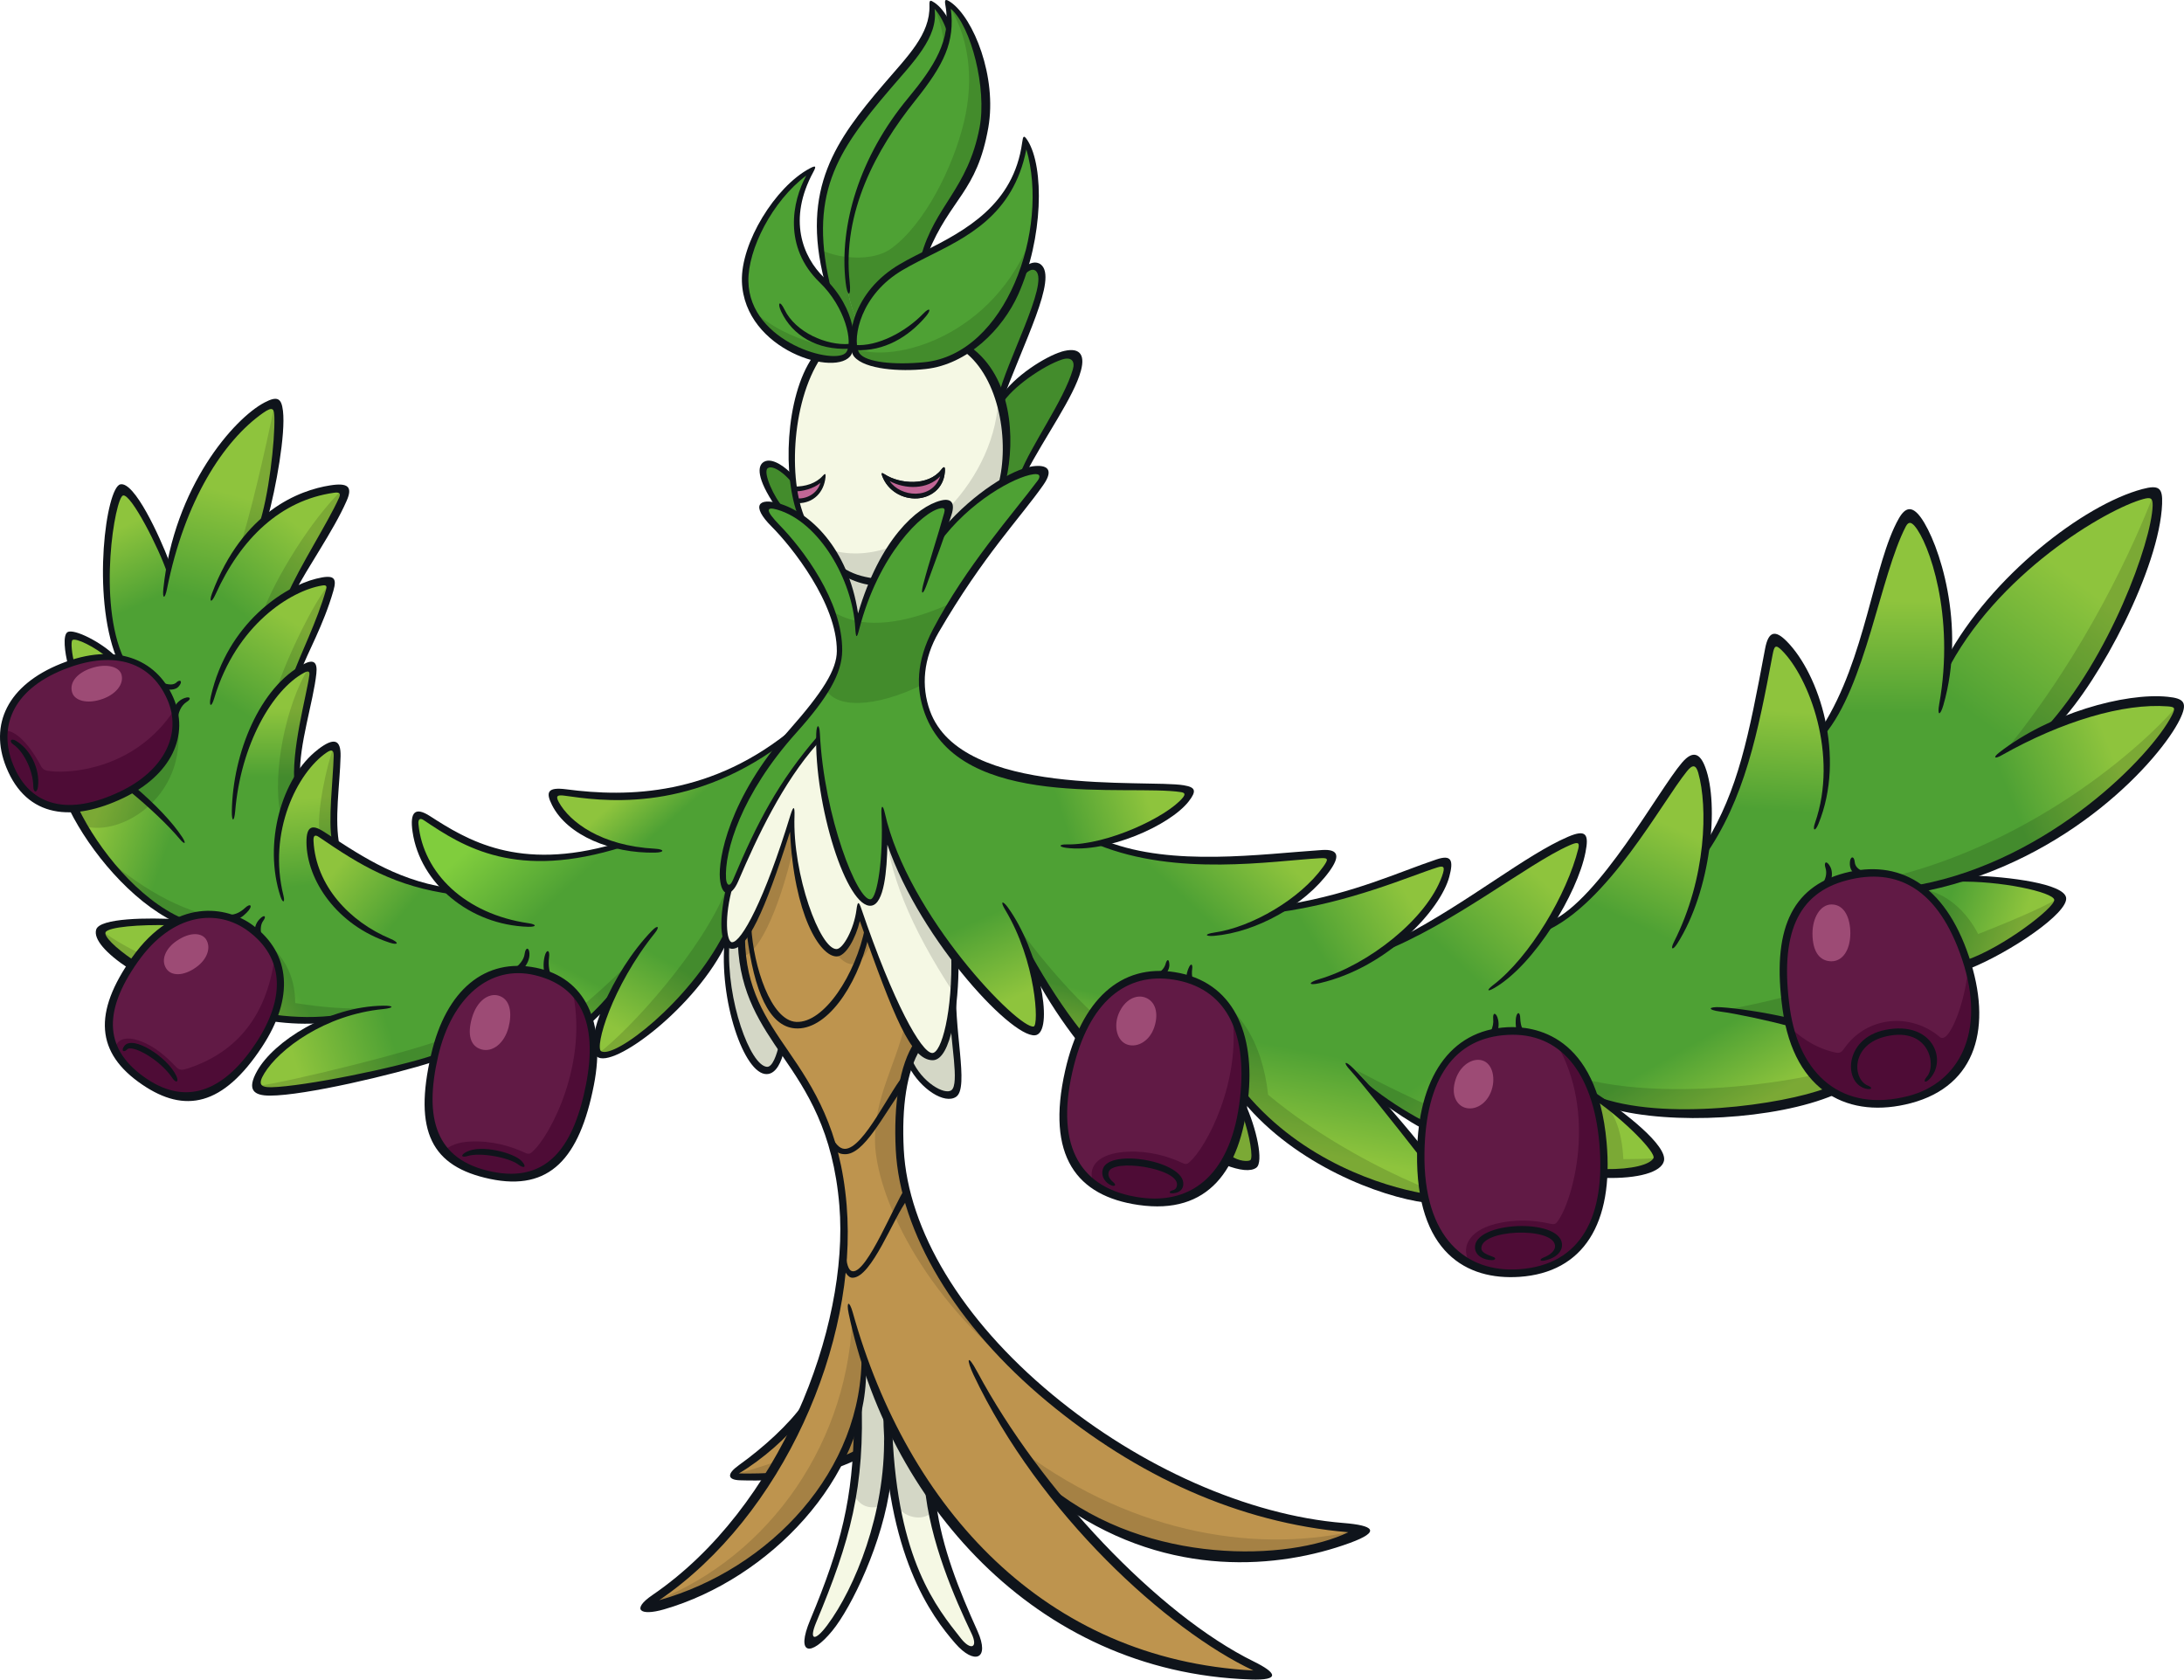 <?xml version="1.0" encoding="UTF-8"?>
<!-- Created with Inkscape (http://www.inkscape.org/) -->
<svg version="1.1" viewBox="0 0 414.33 318.62" xmlns="http://www.w3.org/2000/svg">
 <defs>
  <linearGradient id="linearGradient21133" x2="1" gradientTransform="matrix(-9.116,32.507,-32.507,-9.116,47.012,81.445)" gradientUnits="userSpaceOnUse">
   <stop stop-color="#8ec43d" offset="0"/>
   <stop stop-color="#8ec43d" offset=".374"/>
   <stop stop-color="#4ea134" offset=".995"/>
   <stop stop-color="#4ea134" offset="1"/>
  </linearGradient>
  <linearGradient id="linearGradient21137" x2="1" gradientTransform="matrix(-27.149 35.88 -35.88 -27.149 402.49 100.89)" gradientUnits="userSpaceOnUse">
   <stop stop-color="#8ec43d" offset="0"/>
   <stop stop-color="#8ec43d" offset=".278"/>
   <stop stop-color="#4ea134" offset=".995"/>
   <stop stop-color="#4ea134" offset="1"/>
  </linearGradient>
  <linearGradient id="linearGradient21141" x2="1" gradientTransform="matrix(-27.432 10.725 -10.725 -27.432 408.85 141.28)" gradientUnits="userSpaceOnUse">
   <stop stop-color="#8ec43d" offset="0"/>
   <stop stop-color="#8ec43d" offset=".278"/>
   <stop stop-color="#4ea134" offset=".995"/>
   <stop stop-color="#4ea134" offset="1"/>
  </linearGradient>
  <linearGradient id="linearGradient21145" x2="1" gradientTransform="matrix(-.334 29.858 -29.858 -.334 358.02 105.63)" gradientUnits="userSpaceOnUse">
   <stop stop-color="#8ec43d" offset="0"/>
   <stop stop-color="#8ec43d" offset=".278"/>
   <stop stop-color="#4ea134" offset=".995"/>
   <stop stop-color="#4ea134" offset="1"/>
  </linearGradient>
  <linearGradient id="linearGradient21149" x2="1" gradientTransform="matrix(-19.117 -6.745 6.745 -19.117 386.36 184.2)" gradientUnits="userSpaceOnUse">
   <stop stop-color="#8ec43d" offset="0"/>
   <stop stop-color="#8ec43d" offset=".278"/>
   <stop stop-color="#4ea134" offset=".995"/>
   <stop stop-color="#4ea134" offset="1"/>
  </linearGradient>
  <linearGradient id="linearGradient21153" x2="1" gradientTransform="matrix(-1.919 26.389 -26.389 -1.919 336.94 127.36)" gradientUnits="userSpaceOnUse">
   <stop stop-color="#8ec43d" offset="0"/>
   <stop stop-color="#8ec43d" offset=".278"/>
   <stop stop-color="#4ea134" offset=".995"/>
   <stop stop-color="#4ea134" offset="1"/>
  </linearGradient>
  <linearGradient id="linearGradient21157" x2="1" gradientTransform="matrix(-11.122 -19.531 19.531 -11.122 333.96 216.4)" gradientUnits="userSpaceOnUse">
   <stop stop-color="#8ec43d" offset="0"/>
   <stop stop-color="#8ec43d" offset=".278"/>
   <stop stop-color="#4ea134" offset=".995"/>
   <stop stop-color="#4ea134" offset="1"/>
  </linearGradient>
  <linearGradient id="linearGradient21161" x2="1" gradientTransform="matrix(-11.429 25.065 -25.065 -11.429 318.8 149.04)" gradientUnits="userSpaceOnUse">
   <stop stop-color="#8ec43d" offset="0"/>
   <stop stop-color="#8ec43d" offset=".278"/>
   <stop stop-color="#4ea134" offset=".995"/>
   <stop stop-color="#4ea134" offset="1"/>
  </linearGradient>
  <linearGradient id="linearGradient21165" x2="1" gradientTransform="matrix(-18.441 -26.234 26.234 -18.441 296.27 225.52)" gradientUnits="userSpaceOnUse">
   <stop stop-color="#8ec43d" offset="0"/>
   <stop stop-color="#8ec43d" offset=".278"/>
   <stop stop-color="#4ea134" offset=".995"/>
   <stop stop-color="#4ea134" offset="1"/>
  </linearGradient>
  <linearGradient id="linearGradient21169" x2="1" gradientTransform="matrix(-21.428 22.727 -22.727 -21.428 296.95 159.16)" gradientUnits="userSpaceOnUse">
   <stop stop-color="#8ec43d" offset="0"/>
   <stop stop-color="#8ec43d" offset=".278"/>
   <stop stop-color="#4ea134" offset=".995"/>
   <stop stop-color="#4ea134" offset="1"/>
  </linearGradient>
  <linearGradient id="linearGradient21172" x2="1" gradientTransform="matrix(5.492 -29.133 29.133 5.492 249.86 229.92)" gradientUnits="userSpaceOnUse">
   <stop stop-color="#8ec43d" offset="0"/>
   <stop stop-color="#8ec43d" offset=".372"/>
   <stop stop-color="#4ea134" offset="1"/>
  </linearGradient>
  <linearGradient id="linearGradient21176" x2="1" gradientTransform="matrix(-23.766 14.156 -14.156 -23.766 272.81 164.62)" gradientUnits="userSpaceOnUse">
   <stop stop-color="#8ec43d" offset="0"/>
   <stop stop-color="#8ec43d" offset=".278"/>
   <stop stop-color="#4ea134" offset=".995"/>
   <stop stop-color="#4ea134" offset="1"/>
  </linearGradient>
  <linearGradient id="linearGradient21180" x2="1" gradientTransform="matrix(3.359 -14.074 14.074 3.359 215.89 205.1)" gradientUnits="userSpaceOnUse">
   <stop stop-color="#8ec43d" offset="0"/>
   <stop stop-color="#8ec43d" offset=".278"/>
   <stop stop-color="#4ea134" offset=".995"/>
   <stop stop-color="#4ea134" offset="1"/>
  </linearGradient>
  <linearGradient id="linearGradient21184" x2="1" gradientTransform="matrix(-17.308 18.693 -18.693 -17.308 240.94 151)" gradientUnits="userSpaceOnUse">
   <stop stop-color="#8ec43d" offset="0"/>
   <stop stop-color="#8ec43d" offset=".278"/>
   <stop stop-color="#4ea134" offset=".995"/>
   <stop stop-color="#4ea134" offset="1"/>
  </linearGradient>
  <linearGradient id="linearGradient21188" x2="1" gradientTransform="matrix(-9.091 -20.909 20.909 -9.091 193.05 195.92)" gradientUnits="userSpaceOnUse">
   <stop stop-color="#8ec43d" offset="0"/>
   <stop stop-color="#8ec43d" offset=".278"/>
   <stop stop-color="#4ea134" offset=".995"/>
   <stop stop-color="#4ea134" offset="1"/>
  </linearGradient>
  <linearGradient id="linearGradient21192" x2="1" gradientTransform="matrix(-21.948 6.883 -6.883 -21.948 222.33 144.7)" gradientUnits="userSpaceOnUse">
   <stop stop-color="#8ec43d" offset="0"/>
   <stop stop-color="#8ec43d" offset=".278"/>
   <stop stop-color="#4ea134" offset=".995"/>
   <stop stop-color="#4ea134" offset="1"/>
  </linearGradient>
  <linearGradient id="linearGradient21196" x2="1" gradientTransform="matrix(11.035 -19.311 19.311 11.035 116 201.74)" gradientUnits="userSpaceOnUse">
   <stop stop-color="#8ec43d" offset="0"/>
   <stop stop-color="#8ec43d" offset=".278"/>
   <stop stop-color="#4ea134" offset=".995"/>
   <stop stop-color="#4ea134" offset="1"/>
  </linearGradient>
  <linearGradient id="linearGradient21200" x2="1" gradientTransform="matrix(8.876 10.196 -10.196 8.876 123.01 141.54)" gradientUnits="userSpaceOnUse">
   <stop stop-color="#8ec43d" offset="0"/>
   <stop stop-color="#8ec43d" offset=".278"/>
   <stop stop-color="#4ea134" offset=".995"/>
   <stop stop-color="#4ea134" offset="1"/>
  </linearGradient>
  <linearGradient id="linearGradient21204" x2="1" gradientTransform="matrix(25.153 -8.114 8.114 25.153 49.187 204.48)" gradientUnits="userSpaceOnUse">
   <stop stop-color="#8ec43d" offset="0"/>
   <stop stop-color="#8ec43d" offset=".278"/>
   <stop stop-color="#4ea134" offset=".995"/>
   <stop stop-color="#4ea134" offset="1"/>
  </linearGradient>
  <linearGradient id="linearGradient21208" x2="1" gradientTransform="matrix(17.004 18.709 -18.709 17.004 88.981 151.46)" gradientUnits="userSpaceOnUse">
   <stop stop-color="#80cd3d" offset="0"/>
   <stop stop-color="#80cd3d" offset=".278"/>
   <stop stop-color="#4ea134" offset=".995"/>
   <stop stop-color="#4ea134" offset="1"/>
  </linearGradient>
  <linearGradient id="linearGradient21212" x2="1" gradientTransform="matrix(8.438 -15.903 15.903 8.438 101.54 200.74)" gradientUnits="userSpaceOnUse">
   <stop stop-color="#80cd3d" offset="0"/>
   <stop stop-color="#80cd3d" offset=".278"/>
   <stop stop-color="#4ea134" offset=".995"/>
   <stop stop-color="#4ea134" offset="1"/>
  </linearGradient>
  <linearGradient id="linearGradient21216" x2="1" gradientTransform="matrix(19.281 -11.515 11.515 19.281 34.331 190.9)" gradientUnits="userSpaceOnUse">
   <stop stop-color="#8ec43d" offset="0"/>
   <stop stop-color="#8ec43d" offset=".278"/>
   <stop stop-color="#4ea134" offset=".905"/>
   <stop stop-color="#4ea134" offset="1"/>
  </linearGradient>
  <linearGradient id="linearGradient21220" x2="1" gradientTransform="matrix(2.399 22.911 -22.911 2.399 57.314 145.04)" gradientUnits="userSpaceOnUse">
   <stop stop-color="#8ec43d" offset="0"/>
   <stop stop-color="#8ec43d" offset=".278"/>
   <stop stop-color="#4ea134" offset=".995"/>
   <stop stop-color="#4ea134" offset="1"/>
  </linearGradient>
  <linearGradient id="linearGradient21224" x2="1" gradientTransform="matrix(16.193 13.674 -13.674 16.193 60.921 159.04)" gradientUnits="userSpaceOnUse">
   <stop stop-color="#8ec43d" offset="0"/>
   <stop stop-color="#8ec43d" offset=".278"/>
   <stop stop-color="#4ea134" offset=".995"/>
   <stop stop-color="#4ea134" offset="1"/>
  </linearGradient>
  <linearGradient id="linearGradient21228" x2="1" gradientTransform="matrix(19.432 6.597 -6.597 19.432 12.26 154.64)" gradientUnits="userSpaceOnUse">
   <stop stop-color="#8ec43d" offset="0"/>
   <stop stop-color="#8ec43d" offset=".278"/>
   <stop stop-color="#4ea134" offset=".995"/>
   <stop stop-color="#4ea134" offset="1"/>
  </linearGradient>
  <linearGradient id="linearGradient21232" x2="1" gradientTransform="matrix(0 17.993 -17.993 0 51.851 129.46)" gradientUnits="userSpaceOnUse">
   <stop stop-color="#8ec43d" offset="0"/>
   <stop stop-color="#8ec43d" offset=".278"/>
   <stop stop-color="#4ea134" offset=".995"/>
   <stop stop-color="#4ea134" offset="1"/>
  </linearGradient>
  <linearGradient id="linearGradient21236" x2="1" gradientTransform="matrix(-14.514 23.39 -23.39 -14.514 59.201 111.14)" gradientUnits="userSpaceOnUse">
   <stop stop-color="#8ec43d" offset="0"/>
   <stop stop-color="#8ec43d" offset=".278"/>
   <stop stop-color="#4ea134" offset=".995"/>
   <stop stop-color="#4ea134" offset="1"/>
  </linearGradient>
  <linearGradient id="linearGradient21240" x2="1" gradientTransform="matrix(8.605,18.855,-18.855,8.605,18.107,95.911)" gradientUnits="userSpaceOnUse">
   <stop stop-color="#8ec43d" offset="0"/>
   <stop stop-color="#8ec43d" offset=".278"/>
   <stop stop-color="#4ea134" offset=".995"/>
   <stop stop-color="#4ea134" offset="1"/>
  </linearGradient>
  <linearGradient id="linearGradient21244" x2="1" gradientTransform="matrix(-17.04,21.453,-21.453,-17.04,61.571,94.039)" gradientUnits="userSpaceOnUse">
   <stop stop-color="#8ec43d" offset="0"/>
   <stop stop-color="#8ec43d" offset=".278"/>
   <stop stop-color="#4ea134" offset=".995"/>
   <stop stop-color="#4ea134" offset="1"/>
  </linearGradient>
  <linearGradient id="linearGradient21248" x2="1" gradientTransform="matrix(19.672 10.316 -10.316 19.672 9.634 132.06)" gradientUnits="userSpaceOnUse">
   <stop stop-color="#8ec43d" offset="0"/>
   <stop stop-color="#8ec43d" offset=".278"/>
   <stop stop-color="#4ea134" offset=".995"/>
   <stop stop-color="#4ea134" offset="1"/>
  </linearGradient>
 </defs>
 <path d="m159.63 261.66c-1.905 2.445-16.509 16.033-20.508 17.988 5.616 1.517 16.797 0.284 25.159-4.526l0.224-8.411z" fill="#BE944E"/>
 <path d="m164.28 275.12 0.139-5.077c-7.233 3.923-17.951 7.734-25.021 9.665 5.691 1.418 16.647 0.142 24.883-4.588" fill="#A58144"/>
 <path d="m140.13 277.98c4.626-3.308 9.552-7.76 12.31-11.708 0.188-0.284 0.213 2.182-0.05 2.534-3.034 3.924-7.709 8.022-12.222 10.718 10.705 0.178 15.995-1.354 22.175-4.387 0.302-0.142 0.1 1.791-0.114 1.894-5.892 2.821-13.3 4.086-21.824 3.786-2.444-0.071-2.545-1.215-0.277-2.832" fill="#0f141b"/>
 <path d="m138.32 168.7c-2.557-0.476-0.426-8.838 0.238-10.593 3.059-8.073 7.358-14.303 10.793-18.377-22.865 17.888-42.796 8.988-44.15 10.68-1.228 1.553 3.096 7.559 11.758 9.953-25.472 7.609-34.911-6.706-37.694-5.591-1.254 0.501-0.426 8.386 5.967 14.303-10.241-1.478-17.324-6.067-21.536-8.938-1.278-7.22 1.291-17.738-0.213-18.465-1.254-0.615-4.4 1.766-7.007 6.13-0.313-10.605 3.949-19.818 2.62-20.934-0.439-0.362-1.341-0.142-2.494 0.64 2.006-6.844 6.932-15.581 5.779-16.885-0.527-0.59-3.535-0.035-7.245 2.033 4.876-10.216 11.194-18.54 10.204-19.756-0.715-0.878-8.311 0.106-15.406 6.193 2.269-7.446 3.836-21.574 2.319-22.376-1.981-1.052-16.446 10.805-20.32 31.088-1.905-5.415-6.794-15.205-8.913-14.754-1.604 0.355-5.917 19.881 0.627 33.858-3.961-4.037-9.389-6.869-10.317-6.13-0.928 0.764-0.039 4.801 0.765 7.885l5.215 16.697c-3.372-2.281-6.117-3.536-6.857-2.644-3.999 4.776 8.286 26.751 22.639 32.366-5.892-0.501-15.218-0.284-16.095 1.517-1.817 3.748 23.78 19.881 44.426 16.547-9.552 3.597-15.394 10.743-14.554 13.037 1.091 2.971 30.887-4.099 35.801-6.468l25.848-5.127c1.416-1.077 3.585-3.209 5.265-5.152-2.457 5.353-3.272 9.652-2.169 10.517 1.492 1.155 13.074-3.898 24.143-21.899-0.602-4.387 0-6.757 0.564-9.351" fill="#4EA134"/>
 <path d="m181.32 64.942-24.77 0.778c-3.573 3.748-6.142 12.147-6.218 20.684-0.124 13.551 6.23 24.394 17.838 24.206 9.991-0.142 16.76-5.666 20.909-15.77 3.698-9.038 2.545-24.394-7.759-29.897" fill="#F5F8E4"/>
 <g fill="#4ea134">
  <path d="m150.57 91.258c-1.504-1.869-3.848-3.811-5.24-2.971-1.354 0.803 0.426 4.826 2.269 7.722 1.278 0.32 2.883 1.101 4.575 2.345-0.777-2.168-1.316-4.563-1.605-7.095"/>
  <path d="m190.11 91.632c1.391-0.778 2.695-1.368 3.823-1.755 3.786-7.834 12.686-19.818 9.915-22.288-1.943-1.73-11.144 3.899-14.052 8.399 1.554 5.102 1.517 10.868 0.313 15.644"/>
  <path d="m183.39 66.279c3.134 2.381 5.202 5.791 6.38 9.589 3.096-10.404 9.74-22.338 7.22-24.87-0.677-0.679-1.717-0.426-2.783 0.355-0.451 1.453-0.978 2.871-1.579 4.225-1.73 3.886-5.227 7.947-9.239 10.705"/>
  <path d="m153.9 32.378c-5.265 2.37-12.761 13.012-12.535 20.997 0.224 8.336 8.01 14.04 14.704 14.679 3.585 0.355 5.616-0.036 5.528-3.961-0.075-2.782-2.206-7.622-5.679-10.968-4.237-4.087-6.995-11.57-2.018-20.746"/>
  <path d="m169.59 51.558c1.567-1.091 3.585-2.118 5.804-3.233 3.234-9.903 9.615-12.134 11.395-25.848 1.128-8.763-2.62-19.43-6.945-21.686 2.42 13.25-11.457 18.264-17.111 36.19-3.247 10.266-3.034 17.136-0.174 23.867 0.877-3.145 2.745-6.305 7.032-9.289"/>
  <path d="m180.06 5.289c-0.865-1.954-1.931-3.472-3.121-4.275 0.163 10.116-14.115 17.863-19.518 31.527-2.62 6.644-2.457 14.416-0.313 21.824 2.344 2.732 3.761 5.428 4.575 10.029 0.288-1.528 0.652-2.708 0.89-3.546-2.858-6.731-3.071-13.601 0.163-23.867 4.977-15.745 16.284-21.536 17.324-31.689"/>
  <path d="m413.28 133.72c-0.64-0.789-10.517-1.716-24.043 4.162 13.839-15.795 22.351-42.294 19.493-44.25-2.619-1.794-27.678 11.056-39.236 32.166 0.967-15.218-4.952-27.929-7.283-27.778-3.886 0.249-6.982 27.678-16.321 40.652-1.919-9.953-7.421-17.5-9.314-17.186-2.217 0.362-2.47 23.303-13.062 39.687 1.13-8.649 0.178-16.12-1.894-16.797-3.109-1.016-13.751 24.256-27.954 31.389 4.839-7.496 7.597-15.343 6.281-16.321-3.273-2.445-22.138 13.826-36.24 20.019 9.151-6.669 11.733-14.378 10.63-15.594-1.393-1.528-13.626 6.017-31.251 8.499 6.117-3.886 10.016-8.837 9.351-9.953-1.016-1.691-26.375 4.463-43.335-2.494 8.587-1.869 16.484-7.559 16.258-9.627-0.263-2.484-22.576 1.365-39.324-5.428-11.608-4.701-13.313-16.083-8.486-25.209 8.662-16.409 22.163-28.292 20.332-29.997-1.843-1.716-12.272 2.96-19.217 11.708 0.978-2.821 1.642-4.926 1.304-5.415-1.73-2.519-13.375 5.566-17.387 23.191-1.379-18.828-15.958-25.271-17.575-22.852-1.479 2.217 11.57 9 14.278 26.161 0.577 3.686-2.319 8.725-8.875 16.07-3.573 3.999-8.461 10.668-11.846 19.593-2.294 6.017-1.554 10.642-0.602 10.68 2.582 0.071 3.498-12.473 17.186-28.493 0.852 15.845 6.656 30.837 10.041 30.912 2.031 0.036 3.084-9.489 2.545-15.481 3.66 17.75 25.021 41.179 28.694 39.737 1.153-0.451 1.178-6.305-0.79-12.949 11.846 23.416 37.481 40.878 42.031 38.108 1.166-0.714-0.401-8.7-3.786-15.068 15.481 20.433 40.376 23.178 41.567 21.761 0.565-0.675-8.549-12.372-14.717-19.906 23.191 17.186 52.799 17.236 53.852 12.573 0.402-1.791-5.378-7.308-10.379-10.906 14.315 4.45 38.572 0.362 44.175-2.907 0 0 7.032-3.248 6.945-5.353-0.142-3.686-16.02-6.769-16.02-6.769 35.876-7.822 52.059-20.922 51.358-23.566-0.501-1.929-10.806-3.899-18.653-3.849 25.936-8.185 43.235-30.511 41.266-32.918"/>
 </g>
 <path d="m165.18 171.22c-3.372-0.071-9.188-15.068-10.041-30.912-13.024 15.243-14.491 27.34-16.823 28.405-1.341 6.042-1.254 10.542 0.527 10.655 3.096 0.178 7.12-10.029 11.633-24.82-0.476 13.112 4.488 26.174 8.286 26.099 1.667-0.036 3.949-4.726 4.112-8.474 2.131 6.481 9.853 28.706 14.002 28.343 2.732-0.249 4.4-9.163 4.212-18.991-5.917-7.709-11.62-17.387-13.35-25.785 0.539 5.992-0.527 15.531-2.557 15.481" fill="#F5F8E4"/>
 <path d="m180.87 207.44c1.993-1.229-0.213-8.361 0.026-18.979-0.501 6.744-1.955 11.871-4.024 12.059-0.79 0.071-1.705-0.679-2.683-1.968-0.564 0.863-1.066 1.855-1.504 2.96 2.169 4.601 6.443 6.995 8.186 5.929" fill="#D4D7C6"/>
 <g fill="#f5f8e4">
  <path d="m137.93 178.7c-0.94 10.63 4.087 24.782 7.622 24.294 1.266-0.178 2.206-2.331 2.682-4.074-3.961-5.791-7.421-11.332-7.659-20.408-0.602 0.59-1.178 0.892-1.73 0.853-0.376-0.026-0.689-0.249-0.915-0.664"/>
  <path d="m163.9 258.76c-0.089 2.796-0.489 5.566-1.153 8.261 0.414 15.356-1.981 25.008-8.474 40.527-1.855 4.45-0.376 5.578 2.733 1.791 3.911-4.764 12.686-20.345 11.608-39.875-1.692-3.56-3.221-7.271-4.563-11.131z"/>
  <path d="m181.86 311.38c3.059 3.258 4.889 2.544 3.096-1.681-2.783-6.631-7.258-14.842-8.386-26.475-3.071-4.425-5.816-9.226-8.223-14.353 0.777 23.604 6.706 35.262 13.513 42.508"/>
 </g>
 <path d="m254.84 289.54c-37.982-3.059-82.571-38.471-84.288-71.427-0.439-8.436 0.94-15.381 3.635-19.555-4.187-5.528-9.59-21.122-11.307-26.387-0.163 3.761-2.444 8.449-4.124 8.474-3.798 0.071-8.75-12.974-8.273-26.086-3.723 12.172-7.108 21.235-9.903 23.968 0.539 20.295 17.174 22.902 19.417 50.142 1.843 22.2-11.758 59.13-35.964 74.373-3.147 1.979-1.416 2.534 1.743 1.453 20.771-7.083 37.907-25.823 38.158-46.506 12.26 35.688 40.076 58.904 73.32 59.994 3.422 0.106 3.347-0.764 0.352-2.232-10.718-5.265-25.159-16.722-37.468-32.204 20.195 15.431 43.811 12.711 55.745 8.587 4.738-1.642 3.02-2.271-1.04-2.594" fill="#BE944E"/>
 <path d="m162.58 119.15c0.739-3.223 1.73-6.13 2.871-8.712-1.981-0.284-3.773-0.927-5.378-1.855 1.278 2.956 2.206 6.468 2.507 10.567" fill="#D4D7C6"/>
 <path d="m194.4 26.943c3.059 4.074 2.845 18.264-1.767 28.631-2.933 6.581-10.918 13.676-17.85 14.052-10.367 0.551-13.212-1.667-12.886-5.014 0.439-4.35 1.692-8.875 7.709-13.049 7.07-4.927 23.529-8.725 24.795-24.62" fill="#4EA134"/>
 <path d="m31.928 107.81s-1.642 7.383-0.355 10.016l7.509 3.358c0-11.746 7.897-19.229 10.856-22.1 2.256-7.434 3.836-21.561 2.306-22.363-0.071-0.036-0.178-0.071-0.284-0.071-2.832 0-16.296 11.708-20.019 31.163" fill="url(#linearGradient21133)"/>
 <path d="m369.49 125.8s-0.601 6.594-1.581 9.489c-0.071 0.213 10.617 8.336 10.617 8.336s6.067-3.811 10.705-5.741c13.852-15.795 22.351-42.295 19.493-44.238-0.178-0.106-0.402-0.178-0.739-0.178-4.939 0-27.653 12.523-38.496 32.329" fill="url(#linearGradient21137)"/>
 <path d="m389.23 137.88s-9.727 4.651-18.527 11.043l1.304 17.725c25.936-8.198 43.247-30.524 41.266-32.931-0.213-0.284-1.642-0.576-3.986-0.576-4.199 0-11.37 0.967-20.057 4.738" fill="url(#linearGradient21141)"/>
 <path d="m362.21 98.036c-3.899 0.249-6.982 27.666-16.334 40.64l17.148 6.581c6.092-5.591 6.456-19.455 6.456-19.455 0.967-15.118-4.876-27.766-7.233-27.766h-0.036" fill="url(#linearGradient21145)"/>
 <path d="m372 166.66s-12.172 3.07-18.089 4.839c0 0 0.967 12.31 2.406 18.064 23.993-7.571 34.911-16.886 34.347-19.067-0.501-1.905-10.53-3.848-18.327-3.848-0.106 0-0.213 0-0.355 0.012" fill="url(#linearGradient21149)"/>
 <path d="m336.57 121.49c-2.217 0.362-2.47 23.291-13.062 39.687l16.823 2.32c8.95-10.241 5.553-24.82 5.553-24.82-1.88-9.765-7.208-17.199-9.201-17.199-0.035 0-0.071 0-0.106 0.012" fill="url(#linearGradient21153)"/>
 <path d="m319.84 191.02-22.827 13.927 7.195 4.149c14.316 4.45 38.559 0.362 44.162-2.921 0 0 7.032-3.234 6.957-5.327-0.178-3.698-16.033-6.769-16.033-6.769s-9.803-3.07-18.753-3.07c-0.213 0-0.466 0-0.704 0.012" fill="url(#linearGradient21157)"/>
 <path d="m293.66 175.76 15.795 10.116c11.52-2.406 14.052-24.707 14.052-24.707 1.126-8.65 0.178-16.12-1.894-16.797-0.071-0.026-0.142-0.026-0.213-0.026-3.322-0.012-13.839 24.419-27.753 31.414" fill="url(#linearGradient21161)"/>
 <path d="m260.73 207.42c23.191 17.186 52.799 17.236 53.852 12.573 0.402-1.791-5.378-7.308-10.367-10.906 0 0-13.789-7.847-27.064-9.288z" fill="url(#linearGradient21165)"/>
 <path d="m263.71 179.46 10.404 11.219c13.902-2.082 19.543-14.917 19.543-14.917 4.839-7.496 7.596-15.343 6.293-16.334-0.213-0.178-0.526-0.249-0.888-0.249-4.964 0-22.213 14.516-35.35 20.27" fill="url(#linearGradient21169)"/>
 <path d="m233.88 205.56c15.481 20.42 40.377 23.178 41.58 21.762 0.565-0.675-8.549-12.373-14.729-19.907 0 0-3.823-4.751-8.111-7.985l-20.746-7.308z" fill="url(#linearGradient21172)"/>
 <path d="m243.09 172.38 1.091 14.98c12.849-1.304 19.53-7.885 19.53-7.885 9.138-6.669 11.733-14.378 10.63-15.594-0.142-0.142-0.355-0.213-0.65-0.213-3.02 0-14.579 6.443-30.599 8.7" fill="url(#linearGradient21176)"/>
 <path d="m237.68 220.64c1.155-0.714-0.412-8.7-3.798-15.068 0 0-6.456-11.595-11.132-15.882l-27.114-7.157c11.846 23.416 37.481 40.865 42.044 38.108" fill="url(#linearGradient21180)"/>
 <path d="m221.84 177.48c13.25 1.29 21.248-5.114 21.248-5.114 6.105-3.899 10.016-8.838 9.339-9.953-0.387-0.625-4.175-0.178-9.665 0.284-9.163 0.778-23.065 1.553-33.67-2.796z" fill="url(#linearGradient21184)"/>
 <path d="m196.42 195.48c1.151-0.451 1.18-6.305-0.789-12.949 0 0-2.619-9.715-9.376-15.958l-18.515-10.831c3.648 17.75 25.008 41.179 28.681 39.737" fill="url(#linearGradient21188)"/>
 <path d="m194.44 159.68c6.105 2.082 14.654 0.249 14.654 0.249 8.599-1.855 16.496-7.559 16.271-9.627-0.284-2.484-22.589 1.354-39.336-5.428z" fill="url(#linearGradient21192)"/>
 <path d="m129.53 170.6c-9.84 9.965-13.751 18.841-13.751 18.841-2.459 5.353-3.273 9.652-2.167 10.505 1.478 1.155 12.924-4.751 20.483-16.885-0.036-6.932 1.077-12.573 1.077-12.573z" fill="url(#linearGradient21196)"/>
 <path d="m110.48 150.68c-3.01-0.377-4.901-0.728-5.265-0.249-1.229 1.556 3.084 7.559 11.758 9.953 0 0 8.123 2.32 18.076 0.526 2.494-3.084 9.151-14.454 14.04-20.972-16.284 12.623-31.038 11.695-38.609 10.755" fill="url(#linearGradient21200)"/>
 <path d="m63.417 193.16c-9.54 3.598-15.381 10.73-14.541 13.037 1.077 2.985 30.862-4.099 35.789-6.481l-3.597-8.95c-13.426 0-17.65 2.395-17.65 2.395" fill="url(#linearGradient21204)"/>
 <path d="m79.274 154.78c-1.265 0.49-0.426 8.386 5.967 14.303 0 0 6.255 7.885 22.1 6.443l9.627-15.155c-14.955 4.475-24.381 1.379-30.185-1.706-3.71-1.979-5.942-3.949-7.17-3.949-0.142 0-0.249 0.012-0.355 0.071" fill="url(#linearGradient21208)"/>
 <path d="m103.74 181.04c-0.249 2.519 0.362 3.961 0.362 3.961-1.016 0.615-3.447 2.395-6.242 4.525 4.325 3.035 12.661 5.064 12.661 5.064 1.404-1.077 3.585-3.209 5.253-5.152 3.17-7.446 8.111-12.723 8.111-12.723l-3.598-2.157z" fill="url(#linearGradient21212)"/>
 <path d="m18.992 176.6c-1.805 3.748 23.78 19.881 44.426 16.547 0 0 5.365-2.43 10.128-2.029-0.071-4.187-23.817-13.551-23.817-13.551-4.086-1.368-14.629-2.484-14.629-2.484-1.755-0.142-3.811-0.249-5.854-0.249-4.839 0-9.639 0.476-10.254 1.755" fill="url(#linearGradient21216)"/>
 <path d="m56.473 147.82c-3.134 5.077-6.744 16.045-1.016 26.939l10.643-1.041c-8.161-7.471-8.06-15.181-6.619-15.87 0.942-0.451 4.212 2.306 4.212 2.306-1.279-7.22 1.29-17.75-0.213-18.465-0.142-0.071-0.284-0.106-0.465-0.106-1.453 0-4.212 2.331-6.556 6.23" fill="url(#linearGradient21220)"/>
 <path d="m59.481 157.84c-1.443 0.689-1.844 16.133 18.552 22.2l7.208-10.956c-10.241-1.478-17.336-6.067-21.548-8.938 0 0-2.796-2.356-3.961-2.356-0.106 0-0.178 0.012-0.249 0.036" fill="url(#linearGradient21224)"/>
 <path d="m12.46 142.72c-4.024 4.763 8.274 26.738 22.639 32.366l1.428-13.601c-7.672-9.916-17.211-16.121-17.211-16.121-2.644-1.78-4.889-2.932-6.105-2.932-0.355 0-0.59 0.071-0.753 0.284" fill="url(#linearGradient21228)"/>
 <path d="m56.598 127.52c-6.957 4.939-13.149 16.446-12.147 30.21l12.022-9.915c-0.32-10.605 3.961-19.831 2.619-20.947-0.142-0.106-0.284-0.142-0.515-0.142-0.487 0-1.18 0.284-1.979 0.803" fill="url(#linearGradient21232)"/>
 <path d="m55.144 112.65c-7.107 4.713-14.328 11.069-15.343 24.858l6.882 4.713c3.924-11.357 9.915-14.704 9.915-14.704 2.018-6.845 6.932-15.594 5.779-16.885-0.142-0.142-0.416-0.213-0.828-0.213-1.24 0-3.635 0.689-6.406 2.242" fill="url(#linearGradient21236)"/>
 <path d="m23.015 93.06c-1.592 0.355-5.917 19.881 0.625 33.858l7.434-12.448c0.071-2.406 0.853-6.657 0.853-6.657-1.855-5.29-6.581-14.767-8.762-14.767-0.036 0-0.106 0-0.142 0.012" fill="url(#linearGradient21240)"/>
 <path d="m49.942 99.089c-4.525 4.024-8.449 8.988-10.956 18.74l5.691 4.713c3.447-6.08 10.467-9.891 10.467-9.891 4.876-10.191 11.182-18.54 10.191-19.743-0.142-0.178-0.565-0.284-1.205-0.284-2.544 0-8.524 1.592-14.19 6.456" fill="url(#linearGradient21244)"/>
 <path d="m13.338 120.79c-0.942 0.753-0.036 4.801 0.753 7.872l5.227 16.71s10.78 7.973 15.093 13.714l3.12-14.992-13.889-17.173c-3.521-3.598-8.236-6.243-9.853-6.243-0.213 0-0.355 0.036-0.451 0.106" fill="url(#linearGradient21248)"/>
 <g>
  <path transform="matrix(12.535,0,0,-12.535,113.36,199.96)" d="M 0,0 C 0.147,-0.113 1.137,0.386 1.934,1.723 1.909,1.927 1.893,2.207 1.953,2.507 1.593,1.58 0.489,0.362 0,0" opacity=".137" style="mix-blend-mode:normal"/>
  <path transform="matrix(12.535,0,0,-12.535,56.948,127.57)" d="m0 0c0.16 0.547 0.553 1.244 0.461 1.347l-3e-3 3e-3c-0.224-0.206-0.744-1.294-0.841-1.706 0.15 0.182 0.292 0.305 0.383 0.356" opacity=".137" style="mix-blend-mode:normal"/>
  <path transform="matrix(12.535,0,0,-12.535,53.188,154.27)" d="M 0,0 C 0.043,0.182 0.19,0.454 0.23,0.516 0.204,1.363 0.545,2.098 0.438,2.187 0.432,2.193 0.432,2.19 0.423,2.192 0.078,1.63 -0.123,0.597 0,0" opacity=".137" style="mix-blend-mode:normal"/>
  <path transform="matrix(12.535,0,0,-12.535,60.709,158.22)" d="m0 0c0.064-0.04 0.203-0.13 0.239-0.153h1e-3c-0.101 0.576 0.12 1.481-0.03 1.476-0.1-0.242-0.277-1.032-0.21-1.323" opacity=".137" style="mix-blend-mode:normal"/>
  <path transform="matrix(12.535,0,0,-12.535,50.367,99.08)" d="m0 0c0.18 0.593 0.306 1.721 0.184 1.785-0.01 6e-3 -0.025 6e-3 -0.044 3e-3 -0.159-0.771-0.368-1.673-0.551-2.24 0.138 0.22 0.337 0.391 0.411 0.452" opacity=".137" style="mix-blend-mode:normal"/>
  <path transform="matrix(12.535,0,0,-12.535,55.068,112.62)" d="m0 0c0.389 0.814 0.893 1.479 0.814 1.575-3e-3 4e-3 -9e-3 7e-3 -0.015 0.01-0.487-0.462-1.045-1.389-1.214-1.869 0.144 0.125 0.369 0.26 0.415 0.284" opacity=".137" style="mix-blend-mode:normal"/>
  <path transform="matrix(12.535,0,0,-12.535,103.02,196.2)" d="M 0,0 0.635,0.126 C 0.748,0.212 0.921,0.382 1.055,0.538 1.109,0.647 1.416,1.158 1.464,1.245 1.349,1.114 0.533,0.297 0,0" opacity=".137" style="mix-blend-mode:normal"/>
  <path transform="matrix(12.535,0,0,-12.535,19.342,162.07)" d="m0 0c0.337-0.444 0.784-0.855 1.26-1.041l0.643 0.065c-0.574 0.063-1.22 0.378-1.903 0.976" opacity=".137" style="mix-blend-mode:normal"/>
  <path transform="matrix(12.535,0,0,-12.535,48.487,206.07)" d="m0 0c1e-3 -4e-3 1e-3 -9e-3 2e-3 -0.013 0.087-0.237 2.463 0.327 2.856 0.516 0 0 0.128 0.21 0.158 0.285-0.368-0.201-2.576-0.741-3.016-0.788" opacity=".137" style="mix-blend-mode:normal"/>
  <path transform="matrix(12.535,0,0,-12.535,380.36,142.52)" d="M 0,0 C 0.192,0.121 0.484,0.292 0.714,0.371 1.819,1.631 2.497,3.746 2.269,3.901 2.266,3.904 2.261,3.905 2.257,3.906 1.97,3.149 1.228,1.503 0,0" opacity=".137" style="mix-blend-mode:normal"/>
  <path transform="matrix(12.535,0,0,-12.535,413.27,133.58)" d="m0 0c-0.48-0.589-2.291-2.234-4.724-2.699l0.598-0.159s0.712 0.157 0.861 0.216c2.069 0.654 3.45 2.435 3.292 2.627-4e-3 5e-3 -0.013 0.01-0.027 0.015" opacity=".137" style="mix-blend-mode:normal"/>
  <path transform="matrix(12.535,0,0,-12.535,294.81,202.78)" d="M 0,0 -0.184,0.126 C -0.136,0.081 -0.073,0.039 0,0" opacity=".137"/>
 </g>
 <path d="m292.43 201.15h2.306v1.567h-2.306z" stroke-width="12.535"/>
 <g>
  <path transform="matrix(12.535,0,0,-12.535,294.81,202.78)" d="m0 0 0.737-0.504c1.142-0.355 3.077-0.029 3.524 0.232 0 0 0.561 0.259 0.554 0.427 0 9e-3 -2e-3 0.018-5e-3 0.027-0.586-0.334-3.386-0.806-4.81-0.182" opacity=".137" style="mix-blend-mode:normal"/>
  <path transform="matrix(12.535,0,0,-12.535,33.444,135.75)" d="m0 0-1.332-0.079 0.215-0.689c-0.27 0.182-0.488 0.282-0.547 0.211-0.145-0.172-0.023-0.626 0.26-1.113 0.585-0.18 1.644 0.487 1.404 1.67" opacity=".137" style="mix-blend-mode:normal"/>
  <path transform="matrix(12.535,0,0,-12.535,275.07,227.13)" d="m0 0c-0.922 0.323-2.002 0.922-2.752 1.552-0.079 0.756-0.449 1.464-1.107 1.549l0.098-2.351c0.356-0.21 0.633-0.298 0.746-0.229 0.093 0.056-0.032 0.693-0.302 1.201 1.234-1.629 3.221-1.849 3.316-1.735 2e-3 2e-3 2e-3 7e-3 1e-3 0.013" opacity=".137" style="mix-blend-mode:normal"/>
  <path transform="matrix(12.535,0,0,-12.535,56.008,190.28)" d="m0 0c-1e-3 0.405-0.17 0.779-0.601 1.03l-0.352-0.815c-0.87 0.25-1.626 0.608-1.985 0.886-4e-3 -4e-3 -7e-3 -9e-3 -9e-3 -0.013-0.145-0.299 1.896-1.586 3.544-1.32 0.166 0.074 0.433 0.13 0.558 0.152-0.373-0.015-0.765 0.016-1.155 0.08" opacity=".137" style="mix-blend-mode:normal"/>
  <path transform="matrix(12.535,0,0,-12.535,390.71,170.53)" d="m0 0c0 2e-3 -7e-3 0.016-8e-3 0.018-0.141-0.096-0.6-0.306-1.223-0.549-0.176 0.343-0.484 0.63-0.858 0.681l0.045-0.984c-0.95-0.336-2.076-0.678-3.037-0.85 0.265-0.038 0.614-0.101 0.984-0.197 2.862 0.625 4.152 1.67 4.097 1.881" opacity=".137" style="mix-blend-mode:normal"/>
  <path transform="matrix(12.535,0,0,-12.535,307.97,219.89)" d="m0 0c-0.022 0.439-0.149 0.825-0.466 0.962l1e-3 -0.951c-1.304 0.197-2.805 0.925-3.57 1.332l0.296-0.346c1.836-1.361 4.274-1.403 4.3-0.974-0.159-0.023-0.394-0.021-0.561-0.023" opacity=".137" style="mix-blend-mode:normal"/>
  <path transform="matrix(12.535,0,0,-12.535,191.39,173.35)" d="m0 0c0.088-0.152 0.245-0.445 0.329-0.729 0.314-0.621 0.75-1.188 1.205-1.663l0.16 0.542c-0.694 0.486-1.458 1.487-1.694 1.85" opacity=".137" style="mix-blend-mode:normal"/>
 </g>
 <g fill="#438c2c">
  <path d="m150.57 91.258c-1.504-1.869-3.848-3.811-5.24-2.971-1.354 0.803 0.426 4.826 2.269 7.722 1.278 0.32 2.883 1.101 4.575 2.345-0.777-2.168-1.316-4.563-1.605-7.095"/>
  <path d="m190.11 91.632c1.391-0.778 2.695-1.368 3.823-1.755 3.786-7.834 12.686-19.818 9.915-22.288-1.943-1.73-11.144 3.899-14.052 8.399 1.554 5.102 1.517 10.868 0.313 15.644"/>
  <path d="m183.39 66.279c3.134 2.381 5.202 5.791 6.38 9.589 3.096-10.404 9.74-22.338 7.22-24.87-0.677-0.679-1.717-0.426-2.783 0.355-0.451 1.453-0.978 2.871-1.579 4.225-1.73 3.886-5.227 7.947-9.239 10.705"/>
 </g>
 <g fill="#d4d7c6">
  <path d="m180.87 207.44c1.993-1.229-0.213-8.361 0.026-18.979-0.501 6.744-1.955 11.871-4.024 12.059-0.79 0.071-1.705-0.679-2.683-1.968-0.564 0.863-1.066 1.855-1.504 2.96 2.169 4.601 6.443 6.995 8.186 5.929"/>
  <path d="m137.93 178.7c-0.94 10.63 4.087 24.782 7.622 24.294 1.266-0.178 2.206-2.331 2.682-4.074-3.961-5.791-7.421-11.332-7.659-20.408-0.602 0.59-1.178 0.892-1.73 0.853-0.376-0.026-0.689-0.249-0.915-0.664"/>
  <path d="m168.62 269.46c-1.692-3.56-3.221-7.271-4.563-11.132l-0.149 0.426c-0.089 2.807-0.489 5.566-1.166 8.261 0.163 5.992-0.1 11.119-0.877 16.07 0.877 2.747 3.472 3.397 5.503 2.47 1.028-4.902 1.567-10.329 1.254-16.096"/>
  <path d="m176.99 286.52c-0.163-1.066-0.313-2.157-0.426-3.297-3.071-4.425-5.816-9.226-8.223-14.353 0.213 6.368 0.802 11.859 1.68 16.622 1.755 2.896 5.854 3.045 6.97 1.027"/>
 </g>
 <path d="m175.04 129.9c-0.1-3.436 0.79-6.982 2.507-10.241 0.965-1.83 1.993-3.598 3.059-5.302-7.183 3.273-13.074 4.35-17.713 3.521-0.1 0.412-0.213 0.839-0.313 1.265-0.026-0.465-0.075-0.917-0.124-1.368-1.83-0.377-3.46-1.066-4.889-2.033 0.739 2.033 1.329 4.262 1.717 6.694 0.352 2.192-0.539 4.864-2.682 8.211 1.893 3.735 9.126 3.735 18.44-0.753" fill="#438C2C"/>
 <g fill="#d4d7c6">
  <path d="m167.73 155.74c0.815 9.803 4.814 19.831 13.175 32.617 0.163-2.157 0.228-4.463 0.174-6.819-5.917-7.709-11.62-17.387-13.35-25.798"/>
  <path d="m165.44 110.44c1.141-2.583 2.42-4.826 3.748-6.744-3.736 1.379-7.634 1.73-11.395 0.689 0.827 1.254 1.605 2.658 2.269 4.212 1.605 0.927 3.41 1.553 5.378 1.844"/>
  <path d="m190.11 91.63c1.304-5.164 1.241-11.47-0.715-16.86 0.012 7.785-3.786 15.745-9.351 21.549 0.039 0.814-0.564 2.683-1.391 5.052 3.46-4.35 7.772-7.684 11.457-9.74"/>
 </g>
 <path d="m142.62 58.686c2.507 5.378 8.299 8.875 13.451 9.377 3.109 0.284 5.052 0.026 5.453-2.608-0.99 1.418-12.021-0.213-18.903-6.769" fill="#438C2C"/>
 <path d="m161.98 66.068c0.639 2.509 4.024 4.024 12.799 3.546 6.932-0.362 14.917-7.471 17.838-14.04 1.504-3.358 2.532-7.12 3.147-10.818-7.145 18.866-25.948 24.407-33.783 21.31" fill="#438C2C"/>
 <g fill="#a58144">
  <path d="m122.44 304.4c-0.401 0.789 1.116 0.839 3.334 0.071 20.771-7.07 37.907-25.823 38.158-46.494-0.602-1.691-1.517-4.951-2.244-7.571-1.228 25.083-17.399 46.418-39.248 53.99"/>
  <path d="m166 216.76c0.263 9.402 8.248 28.944 29.157 44.852-14.027-12.786-23.817-28.393-24.594-43.498-0.439-8.424 0.94-15.369 3.635-19.555-0.815-1.066-1.667-2.509-2.532-4.175-1.805 7.81-5.904 13.99-5.666 22.376"/>
  <path d="m150.62 160.46c-0.149-1.944-0.213-3.924-0.139-5.917-3.711 12.172-7.108 21.248-9.903 23.968 0.026 1.002 0.1 1.944 0.199 2.871 2.595 0.106 6.844-7.634 9.84-20.922"/>
 </g>
 <g fill="#438c2c">
  <path d="m179.86 0.791c0 0.026 0.012 0.071 0.012 0.071 3.698 5.578 5.114 13.614 2.971 22.413-2.068 8.486-7.409 19.242-13.764 23.867-2.056 1.503-5.365 2.018-8.675 1.567v0.036c-0.026 0.49-0.039 0.977-0.039 1.453 0.012 3.848 0.777 7.245 2.206 10.617 0.877-3.145 2.733-6.305 7.032-9.289 1.554-1.091 3.573-2.118 5.791-3.233 3.234-9.915 9.615-12.134 11.395-25.848 1.141-8.763-2.607-19.43-6.932-21.686"/>
  <path d="m160.36 50.237c0-0.476 0.012-0.967 0.039-1.468v-0.036c-1.617-0.213-3.221-0.65-4.701-1.329 0.263 2.331 0.727 4.663 1.391 6.957 2.357 2.732 3.773 5.441 4.588 10.029 0.288-1.517 0.652-2.697 0.89-3.546-1.429-3.358-2.206-6.769-2.206-10.605"/>
  <path d="m177.01 1.063c1.028 1.88 2.307 5.741 1.88 8.7 0.602-1.428 1.003-2.896 1.166-4.475-0.84-1.919-1.88-3.411-3.046-4.225"/>
 </g>
 <path d="m161.7 182.9c1.379-0.035 2.795-1.894 3.472-4.074-0.99-2.757-1.805-5.14-2.294-6.657-0.163 3.761-2.444 8.436-4.124 8.474-0.124 0-0.252-0.012-0.376-0.036 1.053 1.404 2.206 2.331 3.322 2.296" fill="#A58144"/>
 <path d="m258.32 290.12c-19.066 4.701-42.733 1.19-64.269-14.729 2.219 3.223 4.738 6.769 6.08 8.173l0.039 0.035c-0.012-0.026-0.026-0.035-0.039-0.035 20.195 15.419 43.811 12.699 55.745 8.574 2.846-0.977 3.358-1.592 2.445-2.004" fill="#A58144"/>
 <g fill="#611a45">
  <path d="m101.6 184.2c-9.452-1.929-16.509 4.3-19.217 15.97-3.56 15.431 1.592 20.959 10.693 22.877 10.066 2.118 16.196-3.035 18.991-17.324 2.256-11.508-0.376-19.467-10.467-21.523"/>
  <path d="m32.281 132.5c-3.498-7.885-11.169-9.74-20.458-6.03-10.141 4.049-13.1 11.332-10.066 18.866 3.435 8.524 10.755 10.58 21.398 5.491 9.326-4.463 11.946-11.959 9.126-18.327"/>
  <path d="m47.613 176.02c-6.97-5.215-15.807-2.871-22.05 5.954-8.261 11.671-5.165 18.578 1.793 23.291 7.684 5.215 14.629 3.936 21.862-7.045 5.804-8.838 5.465-16.91-1.605-22.2"/>
  <path d="m222.79 185.04c8.75 1.404 15.055 8.461 13.375 23.391-1.655 14.742-9.088 20.997-20.082 19.405-14.215-2.043-15.995-13.187-13.413-24.619 3.347-14.767 10.668-19.693 20.119-18.176"/>
  <path d="m286.01 195.48c8.85-0.451 16.747 5.403 18.176 21.248 1.404 15.657-4.864 23.842-15.958 24.594-11.645 0.803-19.004-7.196-18.778-22.614 0.213-14.604 5.992-22.689 16.559-23.228"/>
  <path d="m350.06 166.22c10.016-2.669 18.026 0.913 22.915 15.481 4.839 14.403 0.142 24.143-10.605 26.976-11.896 3.134-21.411-1.691-23.579-17.274-1.905-13.701 0.967-22.438 11.269-25.184"/>
 </g>
 <g fill="#4e0c36">
  <path d="m108.45 187.34c3.472 13.99-4.112 28.305-7.496 31.188-0.364 0.32-0.614 0.515-1.391 0.142-2.695-1.265-6.305-2.296-10.254-2.118-2.294 0.071-4.124 0.778-5.139 1.844 2.081 2.459 5.152 3.861 8.9 4.651 10.066 2.118 16.196-3.035 18.991-17.324 1.617-8.236 0.727-14.654-3.61-18.389"/>
  <path d="m33.029 134.72c-7.258 10.956-19.104 12.047-23.429 11.583-0.865-0.106-1.416-0.213-1.793-0.927-2.745-5.114-5.465-7.133-7.133-6.681-0.188 2.132 0.174 4.375 1.078 6.619 3.435 8.524 10.768 10.592 21.411 5.503 8.248-3.949 11.244-10.279 9.865-16.096"/>
  <path d="m35.587 202.7c-0.89 0.284-1.492 0.402-2.093-0.213-2.056-2.132-4.187-4.099-7.296-5.14-1.955-0.65-4.262-0.515-4.425 2.018 1.166 2.306 3.134 4.249 5.578 5.904 7.684 5.215 14.641 3.936 21.862-7.045 4.087-6.205 5.114-12.034 2.921-16.785-1.642 12.322-8.173 18.515-16.547 21.272"/>
  <path d="m225.66 220.46c-0.363 0.32-0.614 0.515-1.391 0.142-2.695-1.265-6.305-2.292-10.267-2.118-5.967 0.249-7.897 3.095-6.456 6.18 2.131 1.542 4.926 2.644 8.537 3.173 11.006 1.578 18.427-4.663 20.082-19.418 0.802-7.12-0.213-12.435-2.444-16.221 1.868 12.999-4.926 25.572-8.06 28.255"/>
  <path d="m295.16 197.76c7.997 13.313 3.17 30.235 0.32 33.958-0.284 0.387-0.49 0.625-1.343 0.437-2.882-0.675-6.631-0.942-10.467 0.035-5.34 1.379-6.568 4.751-4.788 7.446 2.658 1.343 5.804 1.929 9.351 1.681 11.094-0.764 17.362-8.938 15.958-24.594-0.892-9.991-4.362-16.008-9.025-18.979"/>
  <path d="m373.46 183.22c-0.615 6.13-2.47 11.081-3.861 12.887-0.284 0.387-0.967 1.165-1.617 0.6-5.528-4.663-13.777-3.911-18.026 2.068-0.789 1.116-1.002 1.116-2.594 0.689-2.004-0.54-4.914-1.78-7.947-4.738 2.995 12.937 11.946 16.848 22.952 13.952 10.367-2.732 15.105-11.896 11.094-25.459"/>
 </g>
 <g fill="#9d4b75">
  <path d="m347.47 171.58c2.494 0 3.56 2.658 3.56 5.465-0.012 3.084-1.393 5.303-3.573 5.315-1.954 0-3.61-1.428-3.61-5.303 0.012-2.896 1.443-5.478 3.623-5.478"/>
  <path d="m94.528 188.86c2.332 0.64 2.645 3.386 1.943 6.067-0.79 2.96-2.983 4.726-5.089 4.162-2.181-0.576-2.745-2.857-1.855-5.967 0.953-3.333 3.197-4.751 5.002-4.262"/>
  <path d="m13.671 131.32c-0.564-2.004 1.153-3.723 3.598-4.55 3.009-1.016 5.353-0.249 5.766 1.165 0.539 1.805-1.016 3.736-3.522 4.638-3.034 1.091-5.403 0.32-5.841-1.254"/>
  <path d="m31.568 183.78c-1.153-1.706-0.089-3.898 1.905-5.265 2.783-1.905 4.901-1.478 5.641-0.284 0.99 1.606 0.139 3.811-1.905 5.265-2.432 1.741-4.713 1.667-5.641 0.284"/>
  <path d="m281.18 201.16c2.082 0.601 2.644 3.648 1.631 6.08-1.002 2.406-3.173 3.447-4.914 2.882-1.453-0.466-2.757-2.306-1.741-5.378 0.888-2.683 3.198-4.112 5.027-3.585"/>
  <path d="m213.99 198.2c-2.081-0.601-2.77-3.461-1.767-5.892 1.128-2.708 3.347-3.71 5.052-3.07 1.855 0.689 2.62 2.871 1.705 5.616-0.89 2.669-3.159 3.873-4.989 3.347"/>
 </g>
 <g fill="#0f141b">
  <path d="m83.123 200.34c-2.745 11.896-0.451 19.693 10.116 21.912 10.994 2.32 15.744-5.34 17.938-16.534 2.344-12.009-1.278-18.716-9.74-20.733-8.474-2.004-15.719 4.162-18.314 15.356m9.828 23.303c-11.044-2.331-14.554-8.95-11.157-23.617 2.833-12.26 10.279-18.402 19.931-16.434 9.239 1.894 13.288 10.266 10.943 22.238-2.72 13.902-8.374 20.207-19.718 17.813"/>
  <path d="m12.103 127c-10.179 4.074-12.322 11.357-9.627 18.026 3.297 8.186 10.755 9.715 20.358 5.115 8.236-3.936 11.808-10.894 8.888-17.487-3.397-7.659-10.856-9.151-19.618-5.653m-10.918 18.552c-3.272-8.111 0.238-15.607 10.417-19.668 10.179-4.074 18.001-0.952 21.235 6.356 3.259 7.321-0.439 14.83-9.414 19.129-9.602 4.588-18.327 3.861-22.238-5.816"/>
  <path d="m26.171 182.42c-6.932 9.803-6.192 16.91 1.617 22.2 8.085 5.491 15.168 1.755 20.796-6.794 5.704-8.687 5.202-16.195-1.442-21.159-5.841-4.375-14.403-3.521-20.972 5.754m0.84 23.353c-8.863-6.004-9.377-13.651-1.955-24.143 8.161-11.52 18.064-9.728 22.927-6.092 7.195 5.378 7.835 13.776 1.743 23.027-7.458 11.344-14.704 12.648-22.714 7.208"/>
  <path d="m203.43 203.38c-3.284 14.541 1.855 22.213 12.774 23.78 10.354 1.492 17.474-4.889 19.041-18.828 1.466-12.949-2.921-20.934-12.586-22.489-8.85-1.418-16.158 3.949-19.229 17.537m12.56 25.209c-11.708-1.691-17.6-9.239-13.914-25.51 3.034-13.413 10.567-20.295 20.809-18.653 11.106 1.78 15.293 11.595 13.889 24.055-1.504 13.476-7.484 22.025-20.784 20.107"/>
  <path d="m184.18 65.861c-0.389 0.036-1.379 0.501-1.304 0.789 6.757 5.065 8.687 17.261 6.518 25.309l1.429-0.7c1.88-8.261 1.091-19.718-6.644-25.397"/>
  <path d="m159.73 107.58 0.765 1.88c1.466 0.778 3.046 1.29 4.738 1.567l0.589-1.304c-2.256-0.284-4.275-0.903-6.092-2.143"/>
 </g>
 <path d="m156.07 90.96c-1.391 1.165-3.359 1.755-4.839 1.844-0.167 0.801 0.017 1.708 0.426 2.207 1.868-0.071 4.174-1.304 4.412-4.049" fill="#c16696"/>
 <g fill="#0f141b">
  <path d="m155.76 67.816c-0.114-0.615-1.266-0.501-1.554-0.142-5.29 7.622-5.779 22.927-2.708 30.411l1.667 1.205c-3.711-7.082-3.184-22.827 2.595-31.464"/>
  <path d="m150.53 90.267c-1.567-1.755-4.049-3.486-5.553-2.683-1.379 0.739-1.429 3.184 2.106 8.436l1.504 0.213c-1.68-1.716-3.936-6.657-2.946-7.408 1.003-0.764 3.748 1.29 5.19 3.56-0.064-1.13-0.263-1.656-0.302-2.107"/>
  <path d="m201.31 66.749c-2.77 0.814-9.013 4.563-11.595 8.737l0.338 1.24c1.83-3.233 7.947-7.371 11.382-8.512 1.83-0.615 2.545 0.32 2.106 1.83-1.68 5.879-7.985 14.478-10.078 20.006l1.228-0.355c3.41-6.631 9.063-14.428 10.379-19.405 0.852-3.184-0.352-4.563-3.761-3.56"/>
  <path d="m197.46 50.178c-0.877-0.704-2.244-0.362-3.121 0.615-0.352 0.714-0.188 0.853-0.389 1.869 0.878-1.24 1.905-1.88 2.595-1.229 2.47 2.37-5.829 17.55-7.17 23.93l0.477 1.528c4.375-12.109 10.856-24.106 7.609-26.713"/>
  <path d="m194.71 28.328c-2.482 12.661-11.583 16.773-18.816 20.42-2.244 1.141-4.375 2.217-5.954 3.308-7.409 5.152-8.223 13.175-6.857 15.005 1.241 1.656 6.518 2.207 12.209 1.656 15.582-1.478 23.855-25.221 19.417-40.389m-32.642 39.361c-1.542-1.805-1.216-10.805 7.17-16.634 1.655-1.155 3.823-2.246 6.105-3.397 7.797-3.936 16.96-8.787 18.578-20.633 0.163-1.205 0.288-1.528 1.04-0.355 3.171 5.039 2.958 18.502-1.78 29.157-2.958 6.631-9.615 13.313-17.587 14.178-4.876 0.526-11.495 0.071-13.526-2.32"/>
  <path d="m152.96 33.306c-6.468 4.826-11.094 14.027-10.981 20.057 0.213 11.708 16.66 16.033 18.552 13.476 1.354-1.819-0.139-8.549-5.039-13.275-6.932-6.694-5.215-15.381-2.532-20.257m-12.21 20.094c-0.238-7.308 6.293-17.938 12.836-21.436 1.291-0.704 1.254-0.355 0.715 0.65-4.889 8.988-2.043 16.108 2.043 20.057 6.318 6.105 6.117 12.887 5.165 14.591-2.532 4.463-20.32-0.714-20.759-13.864"/>
  <path d="m160.43 53.598c-1.266-10.831 2.595-23.855 11.884-35.036 4.839-5.842 8.223-11.019 7.045-17.525-0.199-1.102-0.075-1.365 1.028-0.601 4.325 3.035 8.787 14.153 7.108 23.767-2.169 12.322-7.183 13.35-11.482 23.93-0.288 0.728-1.442 1.077-1.304 0.565 2.645-9.727 8.9-12.798 11.131-24.519 1.404-7.371-1.605-19.217-5.453-22.514 0.777 6.305-1.241 10.53-6.807 17.474-7.346 9.201-13.852 21.11-12.385 34.397 0.313 2.807-0.439 2.907-0.765 0.071"/>
  <path d="m156.42 53.352c-4.55-17.625 2.244-26.863 11.182-37.33 4.513-5.303 8.9-9.477 8.725-15.005-0.039-1.077 0.174-1.041 0.953-0.515 1.066 0.714 2.056 1.969 2.896 3.61 0.451 0.878-0.376 2.569-0.477 2.143-0.389-1.706-1.542-3.673-2.394-4.563 0.765 5.378-4.162 10.191-8.486 15.268-10.028 11.758-15.719 20.019-11.006 38.496 0.089 0.355-1.128-1.077-1.391-2.107"/>
  <path d="m162.32 66.42c-0.288 0-0.501-1.016-0.149-0.977 4.262 0.355 9.59-2.455 12.937-5.904 1.354-1.404 1.63-0.789 0.514 0.515-3.309 3.886-7.897 6.631-13.3 6.368"/>
  <path d="m161.05 66.162c0.288 0 0.401-0.952 0.064-0.917-4.262 0.355-10.191-2.182-12.285-6.519-0.94-1.929-1.366-1.18-0.639 0.362 2.169 4.626 6.857 7.346 12.861 7.07"/>
  <path d="m224.65 148.98c-7.233-1.215-42.182 2.406-48.211-14.09-1.73-4.738-1.254-9.966 1.642-14.942 8.512-14.604 15.456-21.674 19.844-27.941 2.144-3.059 0.614-3.899-2.018-3.546-3.836 0.501-11.219 5.114-16.797 11.57l-0.903 2.932c5.666-7.822 14.278-12.523 17.863-12.999 1.354-0.178 1.316 0.515 0.777 1.229-4.601 6.168-13.538 16.158-19.844 28.18-3.184 6.055-3.284 11.244-1.567 15.945 6.807 18.628 38.672 13.388 48.65 14.955 0.627 0.106 0.877 0.355 0.288 1.066-2.908 3.536-14.203 9.001-22.025 8.85-1.379-0.036-1.63 0.437-0.124 0.64 7.747 1.041 19.63-4.162 23.266-8.775 1.579-2.018 1.304-2.708-0.84-3.07"/>
  <path d="m136.57 166.64c-0.313-3.698 1.655-15.155 13.175-28.192 6.38-7.22 9-11.432 9.013-14.942 0.039-9.025-8.562-19.806-12.372-23.617-4.024-4.024-2.42-5.491 1.391-4.387 5.666 1.631 13.1 8.261 15.005 20.859 4.137-13.965 11.119-20.257 15.719-21.411 1.981-0.501 2.745 0.466 1.993 2.757-1.492 4.6-2.783 8.01-4.776 13.438-0.627 1.716-1.091 1.73-0.589-0.213 1.078-4.187 2.871-9.527 3.986-13.614 0.188-0.679 0.124-1.041-0.652-0.903-3.498 0.615-11.821 8.85-15.444 22.89-0.476 1.869-0.652 1.855-0.777-0.249-0.514-9.013-6.807-20.069-14.804-22.376-2.106-0.601-2.319 0.071 0.464 2.946 4.287 4.387 11.946 14.378 11.871 23.792-0.039 4.35-2.745 8.95-8.737 15.619-10.442 11.633-13.639 22.539-13.3 27.641 0.089 1.229 0.689 1.755 1.329 0.213 4.575-10.881 8.637-18.64 16.108-27.29 0.224-0.249 0.188 1.165-0.149 1.542-6.493 7.296-11.332 17.487-14.992 26.074-1.278 2.96-3.147 3.109-3.46-0.59"/>
  <path d="m168.35 160.24c-0.089 4.726-0.589 11.232-3.046 11.57-4.663 0.64-10.868-19.154-10.455-32.63 0.064-1.844 0.589-1.905 0.689-0.071 0.79 15.97 7.183 31.852 9.615 31.489 1.291-0.178 2.47-7.997 2.068-16.158-0.089-1.766 0.277-1.83 0.639-0.213 4.35 19.48 25.422 41.078 28.242 40.502 1.016-0.213 0.476-12.372-5.428-22.175-0.99-1.642-0.451-1.755 0.501-0.451 5.942 8.161 8.7 22.777 5.566 24.193-3.823 1.73-22.075-17.662-28.393-36.064"/>
  <path d="m252 162.84m-21.674 14.077c7.208-1.016 16.371-6.443 20.671-12.448 1.028-1.443 1.078-1.766-0.527-1.667-9.201 0.526-27.139 3.536-42.182-2.544-0.364-0.142 0.953-0.917 1.705-0.625 12.498 4.788 29.07 2.406 40.803 1.617 3.334-0.213 3.359 1.34 1.391 4.061-4.688 6.431-13.902 11.545-21.849 12.222-1.817 0.142-1.843-0.355-0.012-0.615"/>
  <path d="m250.24 185.76c9.376-2.757 20.395-11.395 23.316-19.505 0.679-1.88 0.32-2.068-0.853-1.706-5.177 1.617-16.522 6.694-30.524 8.562-0.489 0.071 1.053-1.354 2.357-1.578 12.523-2.143 20.696-6.055 27.992-8.499 2.882-0.967 3.233 0.213 2.43 3.248-1.656 6.305-11.708 17.224-24.569 20.22-2.319 0.54-2.231-0.142-0.149-0.739"/>
  <path d="m283.21 186.92c7.07-5.39 14.077-17.324 16.221-25.948 0.32-1.354-0.32-1.205-1.755-0.576-7.872 3.486-22.088 14.98-35.764 20.32-0.839 0.32 1.631-1.73 4.024-2.971 12.648-6.581 23.504-15.569 31.564-19.016 3.447-1.468 3.961-0.451 3.283 2.971-1.517 7.747-9.639 21.26-17.261 25.71-1.443 0.839-1.503 0.426-0.32-0.49"/>
  <path d="m317.56 178.7c6.192-12.21 6.443-25.697 4.613-32.116-0.426-1.478-1.052-1.631-2.132-0.284-4.889 6.042-14.905 25.033-26.939 30.411-0.249 0.142 0.249-1.528 1.052-1.894 9.339-4.262 20.42-24.858 24.946-30.148 2.118-2.47 3.461-1.667 4.412 0.888 2.669 7.057 1.101 23.341-5.303 33.432-0.888 1.404-1.368 1.116-0.65-0.284"/>
  <path d="m323.57 160.02c6.205-10.317 8.123-20.044 11.282-36.917 0.64-3.461 1.968-3.623 4.137-1.418 6.142 6.217 11.232 21.824 5.979 34.635-0.64 1.553-1.151 1.23-0.64-0.213 4.5-12.887-1.165-27.628-6.28-32.717-1.205-1.205-1.443-0.863-1.755 0.764-2.782 14.704-5.24 27.452-13.062 38.521-0.106 0.142 0.213-2.47 0.355-2.669"/>
  <path d="m345.7 137.88c8.248-12.899 9.702-31.013 14.516-39.499 1.23-2.168 2.519-2.519 4.212-0.178 3.397 4.726 8.637 20.42 4.249 35.575-0.601 2.082-1.19 2.043-0.789-0.178 3.045-16.923-1.979-30.737-4.676-33.833-0.59-0.664-1.13-0.903-1.656 0.106-4.851 9.352-7.634 30.336-15.506 39.6-0.142 0.142-0.65-1.141-0.355-1.617"/>
  <path d="m387.95 138.26c12.322-13.463 20.22-35.525 20.433-42.32 0.036-1.478-0.377-1.642-1.741-1.279-6.882 1.844-28.054 14.153-37.568 33.244-0.071 0.178-0.355-1.993 0.213-2.995 8.436-15.569 25.936-29.132 37.13-32.128 3.159-0.839 3.886-0.249 3.76 2.807-0.476 12.122-11.796 33.62-19.768 41.881-0.664 0.689-2.569 0.913-2.455 0.789"/>
  <path d="m411.21 132.18c-8.161-0.814-22.438 3.198-31.89 10.542-1.24 0.952-0.991 1.34 0.355 0.59 11.558-6.531 23.203-9.941 31.539-9.314 1.304 0.107 1.592 0.213 0.803 1.741-3.911 7.634-22.99 27.352-47.835 32.091l1.379 1.155c27.352-5.754 44.388-25.221 47.948-32.442 1.617-3.283 0.839-4.049-2.295-4.362"/>
  <path d="m391.96 170.26c-0.501-2.608-10.617-3.936-18.039-4.174-1.165 0.249-2.093 0.853-2.708 1.18 8.173-0.249 18.352 1.979 18.502 3.436 0.142 1.453-9.69 9.025-16.622 11.407l0.515 1.667c7.659-3.059 18.903-10.617 18.352-13.513"/>
  <path d="m339.22 193.08c-4.625-1.091-9.953-1.83-12.761-2.004-2.42-0.142-2.644 0.501-0.071 0.828 2.782 0.355 9.063 1.681 13.024 2.772z"/>
  <path d="m259.65 205.82 2.747 3.521c2.37 1.617 4.826 3.358 7.333 4.676l0.284-1.379c-3.585-1.905-7.095-4.162-10.379-6.819"/>
  <path d="m346.3 206.46c-7.91 3.035-30.799 6.393-43.573 1.468 0 0 2.082 2.118 2.995 2.381 11.244 3.134 31.1 2.093 42.219-2.594z"/>
  <path d="m269.94 226.38c-7.646-1.365-22.789-6.08-33.62-19.016-0.188 0.249-0.352 1.304-0.401 1.681 9.915 11.959 25.986 18.001 34.523 19.104z"/>
  <path d="m163.12 174.72c-0.777 3.258-2.645 6.707-4.387 6.719-3.197 0.036-8.123-7.985-8.85-23.654-4.876 15.356-8.161 22.388-11.081 22.2-1.893-0.106-2.745-4.187-1.003-11.771 0.039-0.142 1.354-0.551 1.266-0.249-1.768 6.005-1.228 10.793-0.188 10.78 1.768 0 6.142-7.947 11.081-24.13 0.564-1.819 0.827-1.73 0.765 0.178-0.401 11.069 4.864 25.372 7.998 25.247 1.228-0.036 3.297-3.811 3.761-7.458 0.213-1.716 0.451-1.553 0.915-0.213 6.142 18.026 11.382 27.252 13.425 27.39 1.78 0.142 3.936-7.847 3.635-18.853-0.012-0.355 1.391 1.13 1.391 1.656 0.05 7.885-1.366 18.602-4.926 18.565-4.099-0.026-7.333-8.185-13.802-26.412"/>
  <path d="m172.37 202.26c-0.376-0.714 0.489-1.581 0.652-1.215 1.78 4.237 6.218 6.782 7.496 5.754 1.517-1.23-0.213-9.113-0.224-14.015 0-2.057 0.627-5.064 1.204-6.857-0.79 8.862 2.482 20.42-0.124 22.15-2.156 1.443-6.694-1.404-9-5.816"/>
  <path d="m147.76 198.32c-0.389 1.691-1.204 4.162-2.269 4.061-3.159-0.249-7.697-12.548-7.133-23.115l-0.852-1.165c-1.216 11.457 3.648 25.785 7.96 25.66 1.893-0.036 2.82-2.633 3.209-4.175z"/>
  <path d="m163.45 256.56c0.414 22.476-17.499 41.116-38.396 47.008 23.466-15.995 37.719-48.788 35.563-74.962-1.204-14.478-6.343-22.326-11.006-29.12-4.362-6.343-8.148-11.858-8.286-21.548l-1.341 1.141c0.401 9.489 4.325 15.205 8.461 21.248 4.588 6.669 9.627 14.228 10.793 28.38 1.918 23.09-11.32 57.412-35.488 73.896-3.961 2.708-2.407 4.037 2.231 2.697 19.944-5.766 38.271-24.883 38.333-45.128 0-1.315-0.865-3.949-0.865-3.61"/>
  <path d="m153.71 307.3c5.967-14.253 8.098-23.228 8.299-36.917 0.039-2.018 1.379-6.38 1.404-5.641 0.727 17.462-2.131 27.616-8.574 43.034-1.429 3.436-0.252 3.685 2.093 0.54 5.303-7.107 11.031-21.297 10.78-35.751-0.012-0.355 1.442 7.271 1.241 8.787-1.404 11.182-7.409 23.579-11.081 28.042-4.036 4.914-6.97 4.613-4.162-2.093"/>
  <path d="m181.23 311.76c-4.475-5.14-13.162-16.66-13.664-43.573-0.012-0.387 1.68 2.356 1.73 3.648 1.028 24.206 8.361 33.106 13.037 39.023 1.805 2.271 3.284 1.78 1.981-0.967-3.134-6.569-7.96-17.525-8.888-28.029-0.039-0.387 2.056 2.345 2.194 3.461 1.053 8.198 4.337 16.384 7.822 24.093 2.444 5.428-0.627 6.468-4.212 2.345"/>
  <path d="m171.68 225.52c-1.905 2.644-7.133 15.895-9.89 15.644-0.928-0.071-1.204-1.642-1.366-3.623-0.064-0.739-0.915 1.404-0.727 2.082 0.376 1.379 1.078 2.782 2.043 2.772 3.635-0.035 7.81-11.545 10.429-14.854z"/>
  <path d="m148.07 141.34 2.795-3.486c-15.669 13.237-31.865 13.4-43.41 11.883-3.548-0.465-3.999 0.49-2.72 3.01 2.921 5.766 11.269 9.163 19.555 9 1.817-0.035 1.817-0.64-0.012-0.739-10.292-0.551-16.208-5.102-18.264-8.838-0.602-1.102-0.376-1.429 1.053-1.23 6.518 0.903 23.028 3.573 41.003-9.602"/>
  <path d="m137.32 177.18c-6.631 12.899-20.683 23.704-23.266 22.25-1.266-0.714 1.931-12.159 10.179-22.426 0.978-1.215 0.589-1.631-0.551-0.451-7.659 7.897-13.225 21.523-10.442 23.88 2.983 2.534 18.966-9.502 24.682-21.736z"/>
  <path d="m50.146 203.62c2.783-4.55 11.395-11.106 22.564-12.197 2.043-0.213 2.119-0.664 0-0.64-10.567 0.142-20.759 6.806-23.905 12.335-2.081 3.686-0.627 4.726 2.407 4.726 6.631 0 23.567-4.024 30.912-6.381l0.252-1.34c-7.082 2.43-24.77 5.992-30.887 6.13-2.144 0.035-2.582-0.601-1.341-2.633"/>
  <path d="m117.19 186.54c-0.953 1.606-3.322 4.212-5.303 6.067l0.364 1.34c0.89-0.814 1.893-1.805 2.845-2.821 0.878-1.691 1.479-3.159 2.093-4.588"/>
  <path d="m104.16 181.66c0.213-1.503-0.489-1.691-0.84-0.213-0.327 1.354-0.174 2.583-0.012 3.572l1.341 0.377c-0.376-0.888-0.702-2.207-0.489-3.723"/>
  <path d="m99.552 180.84c-0.124 0.878-0.464 1.706-1.968 2.96l1.517 0.178c0.953-1.002 1.404-2.132 1.341-3.12-0.075-1.205-0.727-1.165-0.89 0"/>
  <path d="m52.154 192.5-0.426 1.265c3.297 0.437 6.531 0.576 9.552 0.284 1.442-0.437 1.931-0.839 2.996-1.517-4.061 0.576-8.148 0.501-12.122-0.026"/>
  <path d="m49.45 174.16c-0.752 0.689-1.141 1.542-1.128 2.558l1.291 0.814c-0.213-0.991-0.238-2.093 0.313-2.832 0.664-0.888 0.252-1.205-0.476-0.54"/>
  <path d="m46.505 172.22c-0.727 0.675-1.755 1.354-3.034 1.315l1.442 0.927c1.016-0.426 1.805-1.18 2.294-1.791 0.739-0.967 0.213-1.304-0.702-0.451"/>
  <path d="m14.919 153.42-1.68 0.32c3.848 7.734 11.62 17.173 19.981 21.197 0.163 0.071 1.467-0.426 1.442-0.689-8.424-3.647-16.008-13.162-19.743-20.821"/>
  <path d="m118.16 160.66-1.542-0.576c-18.302 5.303-28.079-0.778-35.062-5.277-2.77-1.78-3.848-0.828-3.284 3.01 1.429 9.765 10.806 17.662 21.937 18.001 1.655 0.036 1.63-0.451 0.075-0.675-12.072-1.755-19.994-9.502-20.897-18.791-0.099-0.952 0.302-1.254 1.04-0.739 7.534 5.077 17.537 11.432 37.732 5.052"/>
  <path d="m73.909 178.82c-10.028-3.258-15.732-11.909-15.77-19.054-0.012-3.145 1.178-3.333 3.171-2.068 6.293 3.986 13.25 9.101 23.516 10.705 0.689 0.106 1.391 1.315 1.178 1.279-11.056-1.503-17.537-5.453-25.51-10.906-0.802-0.551-1.078-0.178-1.016 0.803 0.451 8.436 6.832 15.256 14.554 18.49 1.767 0.739 1.567 1.304-0.124 0.753"/>
  <path d="m60.325 142.18c-6.92 5.29-10.442 17.838-7.095 27.954 0.414 1.215 0.877 1.126 0.551-0.213-3.034-12.147 2.645-23.391 8.186-27.164 0.99-0.675 1.366-0.426 1.341 0.625-0.114 4.475-1.116 12.372-0.313 16.221l1.442 0.942c-1.066-4.964 0.05-11.721 0.174-17.073 0.075-3.198-1.228-3.648-4.287-1.304"/>
  <path d="m57.622 125.98c-8.336 4.337-13.463 16.935-13.639 27.891-0.039 2.068 0.451 2.167 0.639-0.012 1.04-12.561 7.058-23.053 13.112-26.262 0.827-0.426 1.04-0.178 0.953 0.462-0.464 3.698-3.598 14.616-2.77 21.072l1.016-1.944c-0.263-5.804 2.52-14.052 3.084-19.417 0.224-2.093-0.451-2.796-2.394-1.794"/>
  <path d="m59.984 109.78c-6.142 1.517-16.797 8.486-19.969 22.263-0.439 1.894 0.039 2.406 0.639 0.377 4.187-13.99 14.604-20.37 20.408-21.335 0.777-0.142 0.99 0.035 0.815 0.689-1.68 6.055-4.989 12.498-6.38 16.534l1.605-1.066c1.166-3.283 4.25-8.587 6.142-15.155 0.727-2.519 0.124-3.145-3.259-2.306"/>
  <path d="m62.624 92.08c-5.816 0.913-16.547 4.889-22.401 20.483-0.602 1.631-0.139 1.979 0.652 0.213 4.801-10.63 12.347-17.851 22.438-19.292 0.978-0.142 1.416 0.012 1.016 0.927-2.068 4.651-7.434 12.936-9.928 18.665l1.605-0.803c2.093-4.3 7.258-11.545 9.753-17.261 1.191-2.683 0.263-3.472-3.134-2.932"/>
  <path d="m50.163 76.368c-5.754 3.02-17.136 15.933-19.167 35.262-0.224 2.107 0.302 2.043 0.689 0.071 3.347-16.747 10.73-28.117 18.226-33.369 1.931-1.354 2.093-0.728 2.144 0.853 0.114 4.425-1.053 15.03-3.009 20.684l1.692-1.404c1.642-5.979 3.46-16.171 2.946-20.495-0.288-2.406-1.003-2.932-3.522-1.606"/>
  <path d="m22.816 91.887c-2.67 0.64-5.453 20.922-0.739 32.843l1.404 0.178c-5.039-10.768-1.655-30.499-0.139-30.912 1.504-0.402 6.844 10.091 8.336 14.579l0.451-1.993c-1.868-4.902-6.644-15.331-9.314-14.692"/>
  <path d="m20.3 124.7 1.579-0.213c-2.532-2.594-7.81-5.277-9.051-4.576-0.953 0.526-0.551 3.861 0.089 6.255l1.178-0.377c-0.401-1.468-0.739-4.124-0.338-4.375 0.664-0.451 4.287 1.34 6.543 3.273"/>
  <path d="m33.509 129.44c-0.376 0.32-0.953 0.689-2.733 0.071l0.589 1.29c0.277 0.026 0.501 0.035 0.715 0.035 1.291 0 1.705-0.402 2.043-0.903 0.476-0.728 0.039-1.077-0.614-0.515"/>
  <path d="m35.076 132.4c-0.827 0.284-1.73 0.903-2.231 2.295l0.84 2.271c0.05-1.816 0.664-3.145 1.78-3.848 0.865-0.526 0.639-1.066-0.389-0.714"/>
  <path d="m225.49 183.66c-0.188 0.451-0.451 1.19-0.426 1.968l1.241 0.284c-0.238-0.814-0.199-1.617-0.139-2.033 0.149-1.027-0.252-1.254-0.677-0.213"/>
  <path d="m221.14 182.82c-0.213 0.714-0.627 1.329-1.705 1.979l1.667 0.071c0.426-0.515 0.777-1.254 0.739-1.894-0.05-1.102-0.426-1.077-0.702-0.178"/>
  <path d="m286.01 195.48h0.012zm0.035 0.839c-10.129 0.515-15.594 8.261-15.807 22.388-0.249 16.183 7.935 22.764 17.938 22.075 11.921-0.814 16.459-10.191 15.231-23.993-1.215-13.513-7.547-20.997-17.362-20.47m-17.211 22.375c0.213-13.99 6.092-23.253 17.136-23.83 5.064-0.249 16.986 1.34 18.816 21.799 1.393 15.481-4.425 24.732-16.522 25.56-9.941 0.675-19.706-4.5-19.43-23.529"/>
  <path d="m288.41 193.24c0-1.315-0.601-1.393-0.814-0.178-0.071 0.526-0.106 1.528 0.106 2.356l1.279 0.012c-0.462-0.728-0.565-1.73-0.565-2.207"/>
  <path d="m284.09 193.02c-0.355-0.967-0.913-0.967-0.814 0.249 0.071 0.892-0.035 1.354-0.49 2.544l1.29-0.012c0.377-1.24 0.213-2.242 0.012-2.772"/>
  <path d="m350.06 166.22h0.012zm0.213 0.803c-9.276 2.47-12.673 10.179-10.718 24.269 1.755 12.535 9.865 19.931 22.589 16.597 9.289-2.455 14.817-11.821 10.078-25.936-4.487-13.388-12.322-17.5-21.949-14.93m-12.097 24.469c-2.082-14.955 1.642-23.178 11.708-25.861 10.217-2.732 19.004 1.979 23.667 15.882 4.387 13.087 1.592 24.431-11.044 27.766-11.495 3.02-22.1-1.78-24.331-17.788"/>
  <path d="m354.21 206.58c-4.563-0.803-4.5-9.627 3.461-11.207 9.063-1.805 11.858 5.867 8.311 9.389-0.814 0.814-1.215 0.387-0.426-0.515 1.894-2.207 0.387-9.439-7.622-7.672-6.882 1.503-6.531 8.161-3.585 9.364 1.041 0.426 0.664 0.778-0.142 0.64"/>
  <path d="m351.99 165.9c-0.753-0.565-1.091-1.24-1.052-2.232 0.036-1.24 0.803-1.404 0.927-0.142 0.071 0.814 0.615 1.354 1.453 1.706 0.32 0.142-1.077 0.839-1.329 0.65"/>
  <path d="m345.69 167.7c0.675-0.903 0.952-2.043 0.625-3.059-0.355-1.066 0.178-1.542 0.888-0.249 0.412 0.728 0.451 1.83 0.071 2.91-0.142 0.402-1.78 0.689-1.578 0.412"/>
  <path d="m164.12 175.92c-1.78 8.963-7.785 18.214-13.074 17.938-4.814-0.249-8.123-10.642-8.524-18.026l-0.815 1.503c1.366 10.73 4.212 17.374 9.113 17.75 5.816 0.451 11.633-7.634 13.977-17.374z"/>
  <path d="m160.25 217.94c-1.016-0.012-1.843-1.016-2.946-3.059-0.149-0.284-0.039 2.232 0.702 2.96 0.752 0.728 1.204 1.101 2.294 1.116 3.623 0.071 7.22-7.358 10.918-12.397l0.551-2.932c-2.708 2.644-7.847 14.353-11.52 14.315"/>
  <path d="m256.7 202.64c-1.567-1.553-1.993-1.19-0.54 0.387 1.88 2.057 8.436 10.229 13.237 16.409l0.213-2.132c-4.688-5.841-10.605-12.385-12.911-14.666"/>
  <path d="m195.56 181.02c0.075 1.141 0.527 2.921 0.903 4.387 2.394 4.412 5.114 8.499 8.023 12.235l0.652-2.057c-3.334-4.212-6.493-9.051-9.577-14.566"/>
  <path d="m236.13 209.14-0.401 2.381c1.416 4.049 2.031 8.11 1.479 8.561-0.352 0.284-2.194 0.284-3.723-0.853l-1.066 1.755c2.783 1.091 4.889 1.304 5.929 0.526 1.416-1.066 0.064-7.408-2.219-12.372"/>
  <path d="m254.89 288.92c-18.038-1.453-38.609-10.555-55.256-24.369-17.199-14.253-27.377-31.201-28.18-46.481-0.414-8.06 0.539-14.892 3.147-19.041l-1.053-1.368c-2.921 4.337-4.049 11.896-3.61 20.47 0.815 15.619 11.307 33.319 28.769 47.798 16.835 13.964 36.177 22.952 57.087 24.745-11.307 5.453-37.845 6.318-56.347-8.449 0.327 0.828 1.379 2.32 2.896 3.848 19.656 13.388 40.364 11.52 53.739 6.631 5.98-2.192 4.525-3.322-1.191-3.786"/>
  <path d="m237.23 318.6c-41.292-1.354-68.92-34.359-76.228-69.434-0.476-2.271 0.114-2.558 0.79-0.142 10.417 37.218 36.516 65.786 75.99 67.879-16.258-7.634-40.615-29.721-53.113-56.134-1.316-2.796-1.266-4.262 0.752-0.49 11.959 22.325 34.335 46.03 52.461 54.93 4.224 2.082 5.19 3.597-0.652 3.397"/>
  <path d="m34.577 158.82c-1.893-2.907-5.315-6.418-8.925-9.489l-1.078 0.753c3.648 2.985 7.283 6.393 9.577 9.139 0.852 1.027 1.278 0.903 0.426-0.402"/>
  <path d="m18.255 176.32c-0.589 1.83 1.88 4.575 6.117 7.371l1.015-1.503c-3.635-2.455-5.679-4.575-5.365-5.315 0.414-1.027 6.581-1.517 12.159-1.354l1.73-1.116c-5.841-0.355-14.955-0.249-15.657 1.919"/>
  <path d="m98.948 220.24c-1.429-1.528-7.684-3.209-10.492-1.706-1.178 0.625-0.903 1.126 0.213 0.778 2.382-0.764 7.822 0.249 9.627 1.581 1.254 0.927 1.667 0.437 0.652-0.65"/>
  <path d="m3.091 140.56c-1.078-0.64-1.454 0.106-0.514 0.704 1.617 1.052 3.711 4.563 3.748 8.022 0.013 1.052 0.727 1.24 0.877-0.036 0.426-3.447-1.492-7.107-4.112-8.674"/>
  <path d="m33.429 204.06c-1.655-3.511-8.223-7.772-9.84-5.641-0.739 0.977-0.05 1.304 0.539 0.65 0.852-0.938 6.13 1.755 8.637 5.528 0.589 0.878 1.278 0.753 0.664-0.54"/>
  <path d="m209.23 221.76c-0.451 1.492 0.564 2.697 1.617 3.12 0.652 0.249 0.978-0.071 0.401-0.565-0.79-0.664-1.103-1.279-0.928-1.954 0.715-2.619 12.949-0.789 12.974 2.306 0 0.625-0.313 0.991-0.739 1.105-0.928 0.249-0.865 0.7 0.1 0.59 1.204-0.142 1.755-0.789 1.83-1.617 0.414-4.463-14.052-6.957-15.256-2.985"/>
  <path d="m302.15 206.98 0.625 1.83c5.127 3.497 11.532 9.865 10.893 10.931-0.714 1.18-3.936 2.107-9.126 2.043l-0.142 1.667c6.418 0.178 10.768-1.091 11.269-3.209 0.689-2.871-7.233-9.139-13.513-13.263"/>
  <path d="m279.82 236.7c0.071 1.553 1.706 2.331 3.184 2.356 0.689 0.012 0.938-0.402 0.213-0.64-1.066-0.377-2.132-0.814-2.182-1.517-0.284-3.698 13.488-4.224 13.965-0.664 0.142 1.077-1.052 1.894-2.132 2.306-0.888 0.355-0.789 0.789 0.178 0.59 2.534-0.576 3.397-1.979 3.283-3.159-0.437-4.976-16.735-4.262-16.509 0.728"/>
  <path d="m168.78 91.259c1.993 3.01 8.035 3.686 9.59-0.903-2.42 2.569-6.644 2.494-9.59 0.903m-1.391-0.892c-0.252-0.664-0.149-0.778 0.451-0.387 2.858 1.869 8.273 2.271 10.705-0.863 0.577-0.739 0.79-0.664 0.702 0.437-0.263 3.233-2.808 4.839-5.215 4.989-2.845 0.178-5.591-1.453-6.644-4.175"/>
 </g>
 <path d="m168.13 90.762c1.981 4.663 10.241 4.601 10.655-1.155-3.121 2.821-6.92 2.732-10.655 1.155" fill="#c16696"/>
 <path d="m156.07 90.279c-1.241 1.404-3.322 2.068-5.415 2.018l0.089 0.903c1.517 0.071 3.673-0.551 4.901-1.592-0.614 2.057-2.67 3.145-4.638 2.932l0.439 0.917c2.845-0.012 4.864-2.018 5.165-4.926 0.064-0.714-0.064-0.789-0.539-0.249" fill="#0f141b"/>
 <path d="m168.78 91.259c1.993 3.01 8.035 3.686 9.59-0.903-2.42 2.569-6.644 2.494-9.59 0.903m-1.391-0.892c-0.252-0.664-0.149-0.778 0.451-0.387 2.858 1.869 8.273 2.271 10.705-0.863 0.577-0.739 0.79-0.664 0.702 0.437-0.263 3.233-2.808 4.839-5.215 4.989-2.845 0.178-5.591-1.453-6.644-4.175" fill="#0f141b"/>
</svg>
